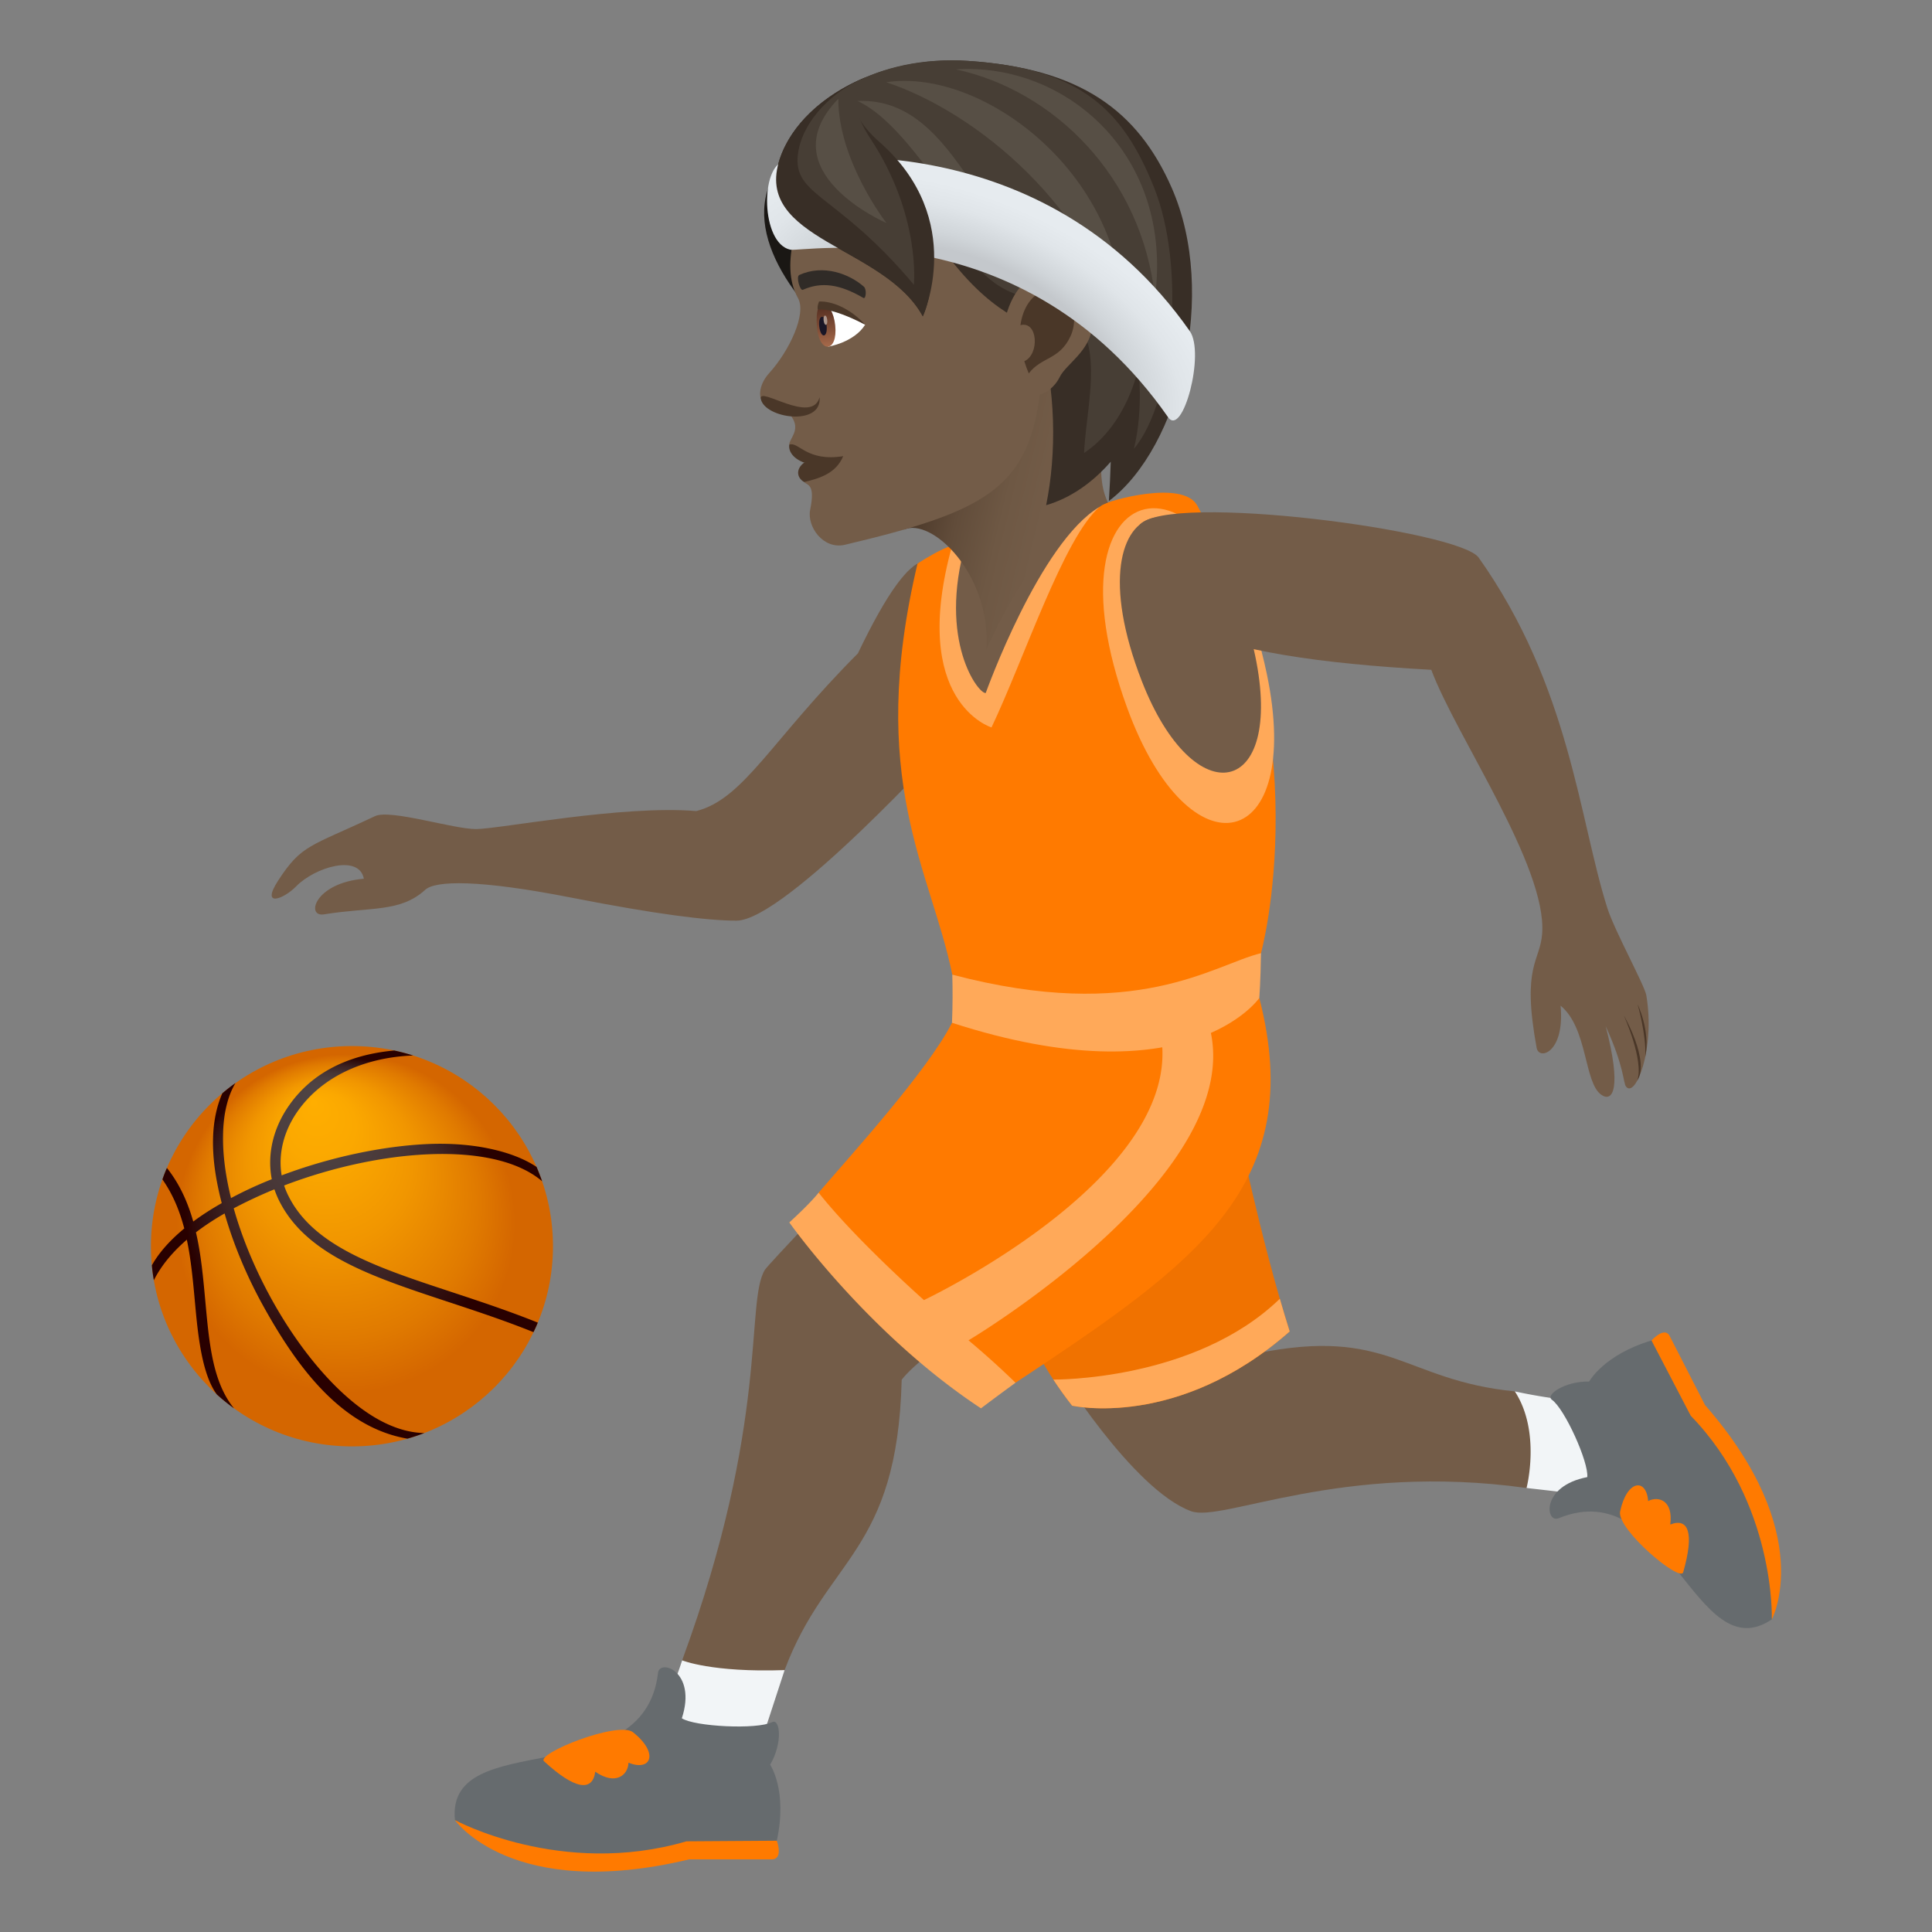 <svg xmlns="http://www.w3.org/2000/svg" xml:space="preserve" style="enable-background:new 0 0 64 64" viewBox="0 0 64 64"><rect x="0" y="0" width="64" height="64" fill="#808080" stroke="none"/><path d="M25.99 55.325c1.402-3.734 3.735-3.886 3.88-9.62.823-1.06 3.781-2.672 3.781-2.672l-5.436-4.05s-2.765 2.902-2.877 3.082c-.657 1.06.172 5.003-2.741 12.936-.239.646 3.273.645 3.394.324z" style="fill:#735c48"/><path d="m25.299 57.441.692-2.117c-2.408.085-3.394-.323-3.394-.323-.234.742-.426 1.053-.715 1.84-.238.647 3.31.927 3.417.6z" style="fill:#f2f5f7"/><path d="M22.83 61.594h2.733c.4 0 .17-.618.17-.618s-2.553-1.473-10.663-.684c0 0 1.873 2.711 7.76 1.302z" style="fill:#ff7a00"/><path d="M25.512 58.458c.424-.72.331-1.539.067-1.41-.506.254-2.57.148-2.992-.127.507-1.553-.734-1.982-.789-1.505-.464 4.017-7.037 1.76-6.728 4.876 0 0 3.52 1.918 7.67.704l2.993-.02c.363-1.669-.221-2.518-.221-2.518z" style="fill:#666b6e"/><path d="M18.024 58.346c1.027.947 1.607 1.01 1.694.345.694.475 1.093.092 1.101-.3.75.306 1.024-.318.144-1.013-.505-.37-3.216.713-2.94.968z" style="fill:#ff7a00"/><path d="M50.181 46.092c-3.71-.37-4.154-2.16-8.587-1.252-.166-.365-.788-1.44-.788-1.44l-5.793 1.881s2.494 4.063 4.444 4.78c1.033.38 4.959-1.63 11.112-.769.599.084 1.375-2.43-.388-3.2z" style="fill:#735c48"/><path d="M52.514 46.44a18.207 18.207 0 0 1-2.333-.348c.874 1.34.388 3.2.388 3.2s1.027.114 1.763.207c.6.076.484-3.032.182-3.058z" style="fill:#f2f5f7"/><path d="m56.481 46.544-1.171-2.286c-.17-.335-.602.147-.602.147s-.169 2.823 3.986 9.239c0 0 1.52-2.835-2.213-7.1z" style="fill:#ff7a00"/><path d="M52.642 45.765c-.798-.016-1.46.442-1.235.602.433.307 1.227 2.083 1.173 2.564-1.549.3-1.382 1.539-.95 1.363 3.641-1.49 4.524 5.064 7.064 3.35 0 0 .133-3.842-2.686-6.745l-1.3-2.494c-1.588.475-2.064 1.36-2.066 1.36z" style="fill:#666b6e"/><path d="M55.759 52.08c.371-1.301.176-1.814-.43-1.578.108-.8-.391-.955-.732-.778-.058-.771-.708-.71-.93.353-.098.594 1.993 2.356 2.092 2.004z" style="fill:#ff7a00"/><path d="M28.42 21.643c-2.894 2.904-3.776 4.82-5.355 5.225-2.426-.207-6.517.59-7.285.596-.744.008-2.847-.668-3.356-.429-2.153 1.017-2.427.931-3.21 2.135-.592.912.187.612.592.196.627-.644 2.092-1.08 2.247-.257-1.642.143-1.928 1.278-1.32 1.18 1.567-.253 2.524-.058 3.353-.813.334-.306 1.746-.35 4.872.265 2.749.54 4.476.757 5.437.757 1.623 0 7.053-5.97 7.053-5.97s.93-11.17-3.028-2.885z" style="fill:#735c48"/><path d="m40.938 37.051-7.645 4.27s-.025 2.374 2.221 5.243c0 0 3.498.807 7.208-2.458-.96-3.027-1.784-7.055-1.784-7.055z" style="fill:#f07200"/><path d="M42.396 43.023C39.57 45.76 34.893 45.7 34.893 45.7c.185.281.39.57.621.864 0 0 3.498.807 7.208-2.458-.11-.35-.22-.714-.326-1.083z" style="fill:#ffa959"/><path d="M37.151 16.738c-3.225 8.756-6.797 12.315-6.466 1.876 1.132-.191 3.496-2.641 6.466-1.876z" style="fill:#735c48"/><path d="m41.716 33.06-10.18.821c-.804 1.596-3.47 4.517-4.418 5.627 0 0 2.078 4.016 6.523 6.297 5.962-3.953 9.68-6.516 8.075-12.745z" style="fill:#ff7a00"/><path d="M32.083 44.4s9.925-5.903 7.81-10.882c-.189-.445-1.691-.166-1.549.298 1.498 4.882-7.737 9.251-7.737 9.251s-2.265-2.007-3.489-3.559c-.298.379-.971.987-.971.987s2.599 3.687 6.349 6.158c.39-.294.771-.576 1.145-.848a28.218 28.218 0 0 0-1.558-1.405z" style="fill:#ffa959"/><path d="M39.664 16.752c-.472-.879-2.954-.163-3.144-.03-1.897 1.322-3.729 6.531-3.729 6.531-.232.044-2.437-1.204-.97-4.88.354-.885-1.427.297-1.427.297-1.698 7.17.438 10.13 1.152 13.616 7.862 2.544 10.226-.711 10.226-.711s1.996-7.219-2.108-14.823z" style="fill:#ff7a00"/><path d="M36.429 16.788c-1.99 1.175-3.775 6.168-3.775 6.168-.235.046-1.59-1.722-.666-4.956-.302-.135-.447.07-.447.07-1.437 5.196 1.304 6.027 1.304 6.027 1.083-2.277 2.395-6.292 3.584-7.309zm-4.883 15.498c.014.495.014 1.02-.01 1.595 7.865 2.544 10.18-.821 10.18-.821s.043-.552.056-1.485c-1.578.384-4.112 2.326-10.226.711zm10.418-9.967c1.239 5.92-2.557 6.798-4.625 1.13-2.908-7.976 2.935-9.197 4.625-1.13z" style="fill:#ffa959"/><path d="M41.579 21.72c.981 4.69-2.014 5.303-3.752.85-2.567-6.585 2.346-7.572 3.752-.85z" style="fill:#735c48"/><path d="M48.983 18.471c-.639-.9-10.237-2.16-11.224-1.093-1.156 3.122 2.091 4.394 9.654 4.81.824 2.208 3.837 6.514 3.673 8.739-.07.944-.687 1.043-.183 3.784.079.43.94.156.793-1.397.905.743.772 2.55 1.349 2.952.383.267.681-.22.146-2.269.617 1.343.579 1.872.671 1.995.309.409.978-1.232.674-3.023-.059-.337-1.05-2.132-1.29-2.886-.938-2.948-1.236-7.34-4.263-11.612z" style="fill:#735c48"/><path d="M53.791 33.637s.674 1.49.447 2.158c.418-.664-.447-2.158-.447-2.158zm.457-.368s.293 1.017.255 1.738c.172-.864-.255-1.738-.255-1.738z" style="fill:#4a3728"/><linearGradient id="a" x1="30.44" x2="36.628" y1="15.461" y2="16.947" gradientUnits="userSpaceOnUse"><stop offset="0" style="stop-color:#4a3728"/><stop offset=".004" style="stop-color:#4a3728"/><stop offset=".25" style="stop-color:#614c3a"/><stop offset=".484" style="stop-color:#6e5844"/><stop offset=".693" style="stop-color:#735c48"/></linearGradient><path d="M37.072 12.902c-1.722-4.338-5.948-.064-7.132 4.643.936-.419 2.9 1.495 2.736 3.97.711-1.57 2.057-4.079 4.024-4.87-.668-1.372.372-3.743.372-3.743z" style="fill:url(#a)"/><path d="M26.794 10.234c-.325-2.573 2.664-3.845.832-5.995-3.18 1.362-2.705 3.842-.832 5.995z" style="fill:#1a1714"/><path d="M26.861 6.181c-.303.846-1.08 2.533-.427 3.693.292.52-.283 1.748-.958 2.491-.294.323-.383.741-.204.982.272.369.734.162.939.441.333.456-.068.74-.066.94 0 0 1.17.199.493 1.24.119.119.373.069.2.917-.114.56.434 1.331 1.153 1.161 4.537-1.075 6.038-1.825 6.446-4.927.655-4.973 1.82-10.25-7.576-6.938z" style="fill:#735c48"/><path d="M26.145 14.728c-.078.554 1.015.977 1.787.384-1.215.193-1.474-.493-1.787-.384z" style="fill:#4a3728"/><path d="M26.64 15.325c-.275.198-.26.494-.002.643.529-.125 1.057-.291 1.294-.856-.606.32-1.292.213-1.292.213zm-1.437-2.118c.107.652 2.034.934 1.947-.047-.253.92-2.016-.377-1.947.047z" style="fill:#4a3728"/><path d="M28.66 10.755c-.368.591-1.222.729-1.222.729-.302-.264-.332-.91-.25-1.263.442-.07 1.471.534 1.471.534z" style="fill:#fff"/><linearGradient id="b" x1="-58.652" x2="-58.652" y1="12.343" y2="10.903" gradientTransform="matrix(.574 -.061 .106 .994 59.787 -4.367)" gradientUnits="userSpaceOnUse"><stop offset="0" style="stop-color:#a6694a"/><stop offset="1" style="stop-color:#4f2a1e"/></linearGradient><path d="M27.063 10.839c.079.905.7.839.604-.065-.089-.838-.705-1.097-.604.065z" style="fill:url(#b)"/><path d="M27.138 10.805c.045.426.29.4.244-.026-.042-.395-.286-.37-.244.026z" style="fill:#1a1626"/><path d="M27.283 10.609c.022.211.143.199.12-.013-.02-.197-.141-.184-.12.013z" style="fill:#ab968c"/><path d="M28.66 10.755c-.516-.558-1.112-.784-1.527-.767-.08.192-.04.271-.04.271s.37-.12 1.566.496z" style="fill:#4a3728"/><path d="M28.619 9.498c-.482-.424-1.34-.753-2.142-.389-.115.053.025.533.118.492.616-.276 1.23-.186 2.004.268.09.052.115-.287.02-.37z" style="fill:#302b27"/><path d="M38.818 6.231c-1.128-2.575-3.037-3.967-6.741-4.212-3-.2-5.61 1.326-6.248 3.25-.891 2.682 3.47 2.874 4.74 5.21 0 0 .742-1.438-.2-3.58 1.597 2.787 2.984 3.582 4.057 3.989.561 2.06.576 4.125.229 5.847.816-.237 1.545-.756 2.14-1.441-.012.394-.031.822-.062 1.303 2.362-1.78 3.612-6.88 2.085-10.366z" style="fill:#382e26"/><path d="M38.232 6.218c-1.043-2.61-2.451-3.954-6.155-4.2-3-.199-5.272 1.216-5.616 2.918-.318 1.577 1.168 1.342 3.813 4.497 0 0-.12-2.213-1.852-5.052 3.182 1.918 3.182 5.12 5.782 5.495 2.744.396 1.798 3.192 1.707 5.13 1.45-.967 1.795-2.815 1.795-2.815s.186 1.29-.142 2.676c1.352-1.63 1.705-6.053.668-8.649z" style="fill:#473e35"/><path d="M29.357 2.724c2.997.99 6.863 4.182 7.842 8.437.401-5.141-4.545-8.94-7.842-8.437z" style="fill:#574f45"/><path d="M31.667 2.298c3.234.7 6.168 3.55 6.593 7.557.62-4.753-2.99-7.794-6.593-7.557zM28.41 3.346c2.394 1.127 4.171 6.459 6.923 5.913-2.782-.788-3.484-6.07-6.923-5.913z" style="fill:#574f45"/><path d="M34.46 9.08c-1.38.304-1.704 3.353-.64 3.994.148.09.914.159 1.289-.593.209-.417.992-.85 1.073-1.661.106-1.04-.35-2.042-1.722-1.74z" style="fill:#735c48"/><path d="M34.552 9.643c-.349.123-.666.524-.748 1.128.58-.152.637.972.128 1.194.04.132.087.266.147.405.422-.556 1.014-.44 1.383-1.232.334-.714-.044-1.8-.91-1.495z" style="fill:#4a3728"/><radialGradient id="c" cx="32.113" cy="11.354" r="9.52" gradientTransform="matrix(.909 .416 -.223 .488 5.446 -7.547)" gradientUnits="userSpaceOnUse"><stop offset=".529" style="stop-color:#c4c8cc"/><stop offset=".625" style="stop-color:#d0d5d9"/><stop offset=".796" style="stop-color:#e0e5e9"/><stop offset=".925" style="stop-color:#e6ebef"/></radialGradient><path d="M39.413 10.968c-4.856-6.927-12.885-5.73-13.43-5.627-.803.152-.782 2.714.194 2.93.393.087 7.731-1.306 12.516 5.548.484.694 1.234-2.118.72-2.851z" style="fill:url(#c)"/><radialGradient id="d" cx="11.659" cy="41.283" r="6.645" fx="10.386" fy="36.473" gradientUnits="userSpaceOnUse"><stop offset="0" style="stop-color:#ffae00"/><stop offset=".175" style="stop-color:#fba800"/><stop offset=".413" style="stop-color:#f19600"/><stop offset=".687" style="stop-color:#e07a00"/><stop offset=".845" style="stop-color:#d46600"/></radialGradient><path d="M11.658 34.652C7.981 34.652 5 37.622 5 41.283s2.98 6.631 6.658 6.631c3.678 0 6.66-2.969 6.66-6.63s-2.982-6.632-6.66-6.632z" style="fill:url(#d)"/><radialGradient id="e" cx="11.495" cy="41.228" r="6.447" fx="10.425" fy="36.009" gradientUnits="userSpaceOnUse"><stop offset="0" style="stop-color:#4f4444"/><stop offset=".201" style="stop-color:#4d4040"/><stop offset=".39" style="stop-color:#473535"/><stop offset=".574" style="stop-color:#3c2222"/><stop offset=".754" style="stop-color:#2d0808"/><stop offset=".797" style="stop-color:#290000"/></radialGradient><path d="M9.555 39.617a2.392 2.392 0 0 1-.143-.346c3.188-1.218 6.951-1.502 8.547-.14a8.719 8.719 0 0 0-.184-.475c-.773-.52-2.084-.818-3.56-.76-1.54.063-3.297.442-4.885 1.04-.117-.696.059-1.444.516-2.104.787-1.139 2.183-1.805 3.84-1.867a6.856 6.856 0 0 0-.627-.166c-1.678.154-2.809.844-3.496 1.838-.526.758-.715 1.625-.56 2.426a13.112 13.112 0 0 0-1.35.625c-.18-.729-.276-1.434-.264-2.08.007-.55.097-1.2.41-1.73a6.038 6.038 0 0 0-.434.339c-.562 1.28-.226 2.83-.02 3.638-.347.198-.663.4-.943.61-.181-.637-.449-1.24-.873-1.776a4.49 4.49 0 0 0-.148.381c.346.492.57 1.043.723 1.625-.483.399-.844.809-1.073 1.22.014.167.037.331.065.495.197-.387.513-.842 1.093-1.344.141.668.204 1.37.268 2.06.094 1.034.22 2.391.729 3.07.181.163.37.316.568.46-.71-.869-.824-2.148-.953-3.56-.07-.764-.139-1.537-.31-2.274.279-.213.595-.422.949-.625.285.994.714 2.037 1.263 3.033 1.108 2.008 2.58 4.047 4.795 4.428.19-.054.377-.117.559-.187-.422-.006-.866-.12-1.326-.346-2.053-1.004-4.165-4.172-4.989-7.098a15.481 15.481 0 0 1 1.348-.629c.043.125.094.25.154.372.899 1.804 3.078 2.523 5.604 3.357.922.305 1.869.617 2.824 1.002.053-.104.1-.209.143-.316-.971-.39-1.926-.706-2.858-1.014-2.453-.809-4.566-1.506-5.402-3.182z" style="fill:url(#e)"/><path d="M28.643 2.572c-1.4.588-2.442 1.575-2.814 2.697-.891 2.682 3.471 2.874 4.74 5.21 0 0 1.478-3.2-1.424-5.764-1.268-1.122-.793-1.702-.502-2.143z" style="fill:#382e26"/><path d="M28.71 2.55c-1.175.46-2.062 1.46-2.249 2.386-.318 1.577 1.168 1.342 3.813 4.497 0 0 .236-2.305-1.442-4.844-.823-1.246-.36-1.788-.122-2.04z" style="fill:#473e35"/><path d="M29.366 7.39s-1.602-2.061-1.595-4.118c-2.345 2.415 1.595 4.117 1.595 4.117z" style="fill:#574f45"/></svg>